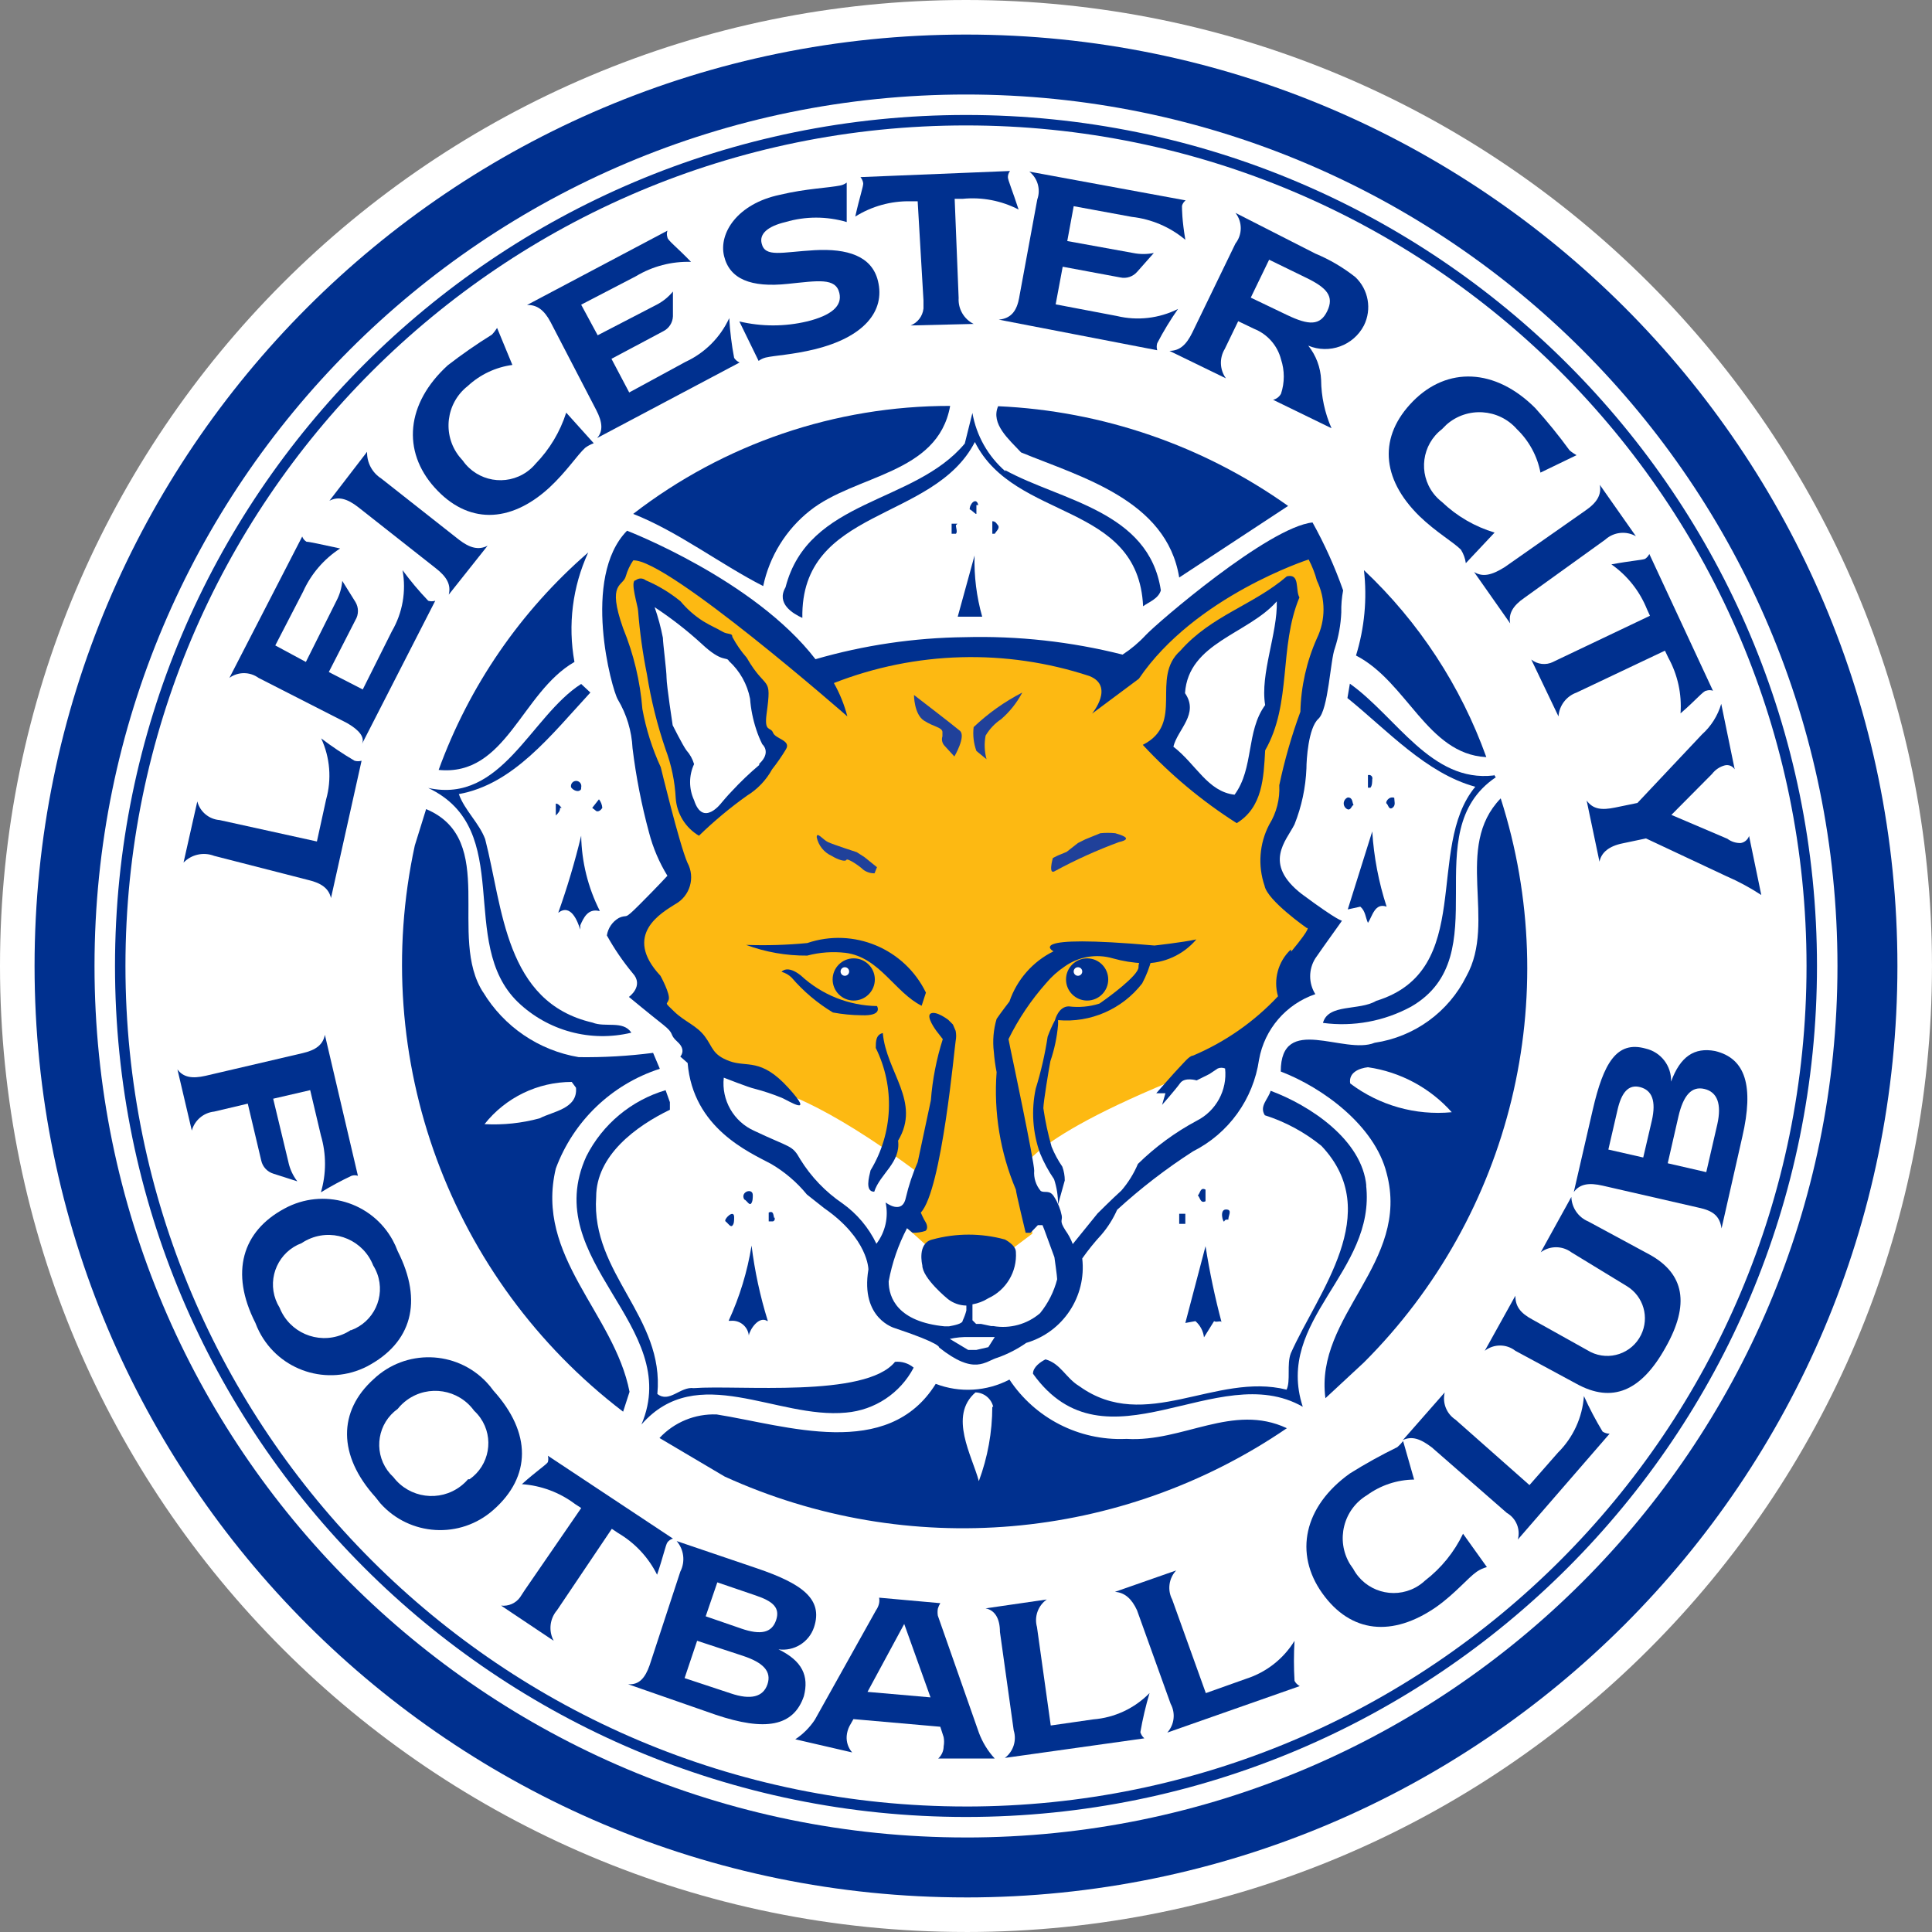 <?xml version="1.0" encoding="UTF-8"?><svg id="Calque_2" xmlns="http://www.w3.org/2000/svg" viewBox="0 0 1064.79 1064.79"><rect x="0" y="0" width="1064.79" height="1064.79" fill="#808080" stroke="none"/><defs><style>.cls-1{fill:#00308f;}.cls-2{fill:#fff;}.cls-3{fill:#fdb912;}.cls-4{fill:#20419a;}</style></defs><g id="Calque_1-2"><path id="path18" class="cls-2" d="m532.39,1064.79c294.03,0,532.39-238.36,532.39-532.39S826.43,0,532.39,0,0,238.36,0,532.39h0c0,294.03,238.36,532.39,532.39,532.39h0"/><path id="path20" class="cls-1" d="m532.39,1045.74c283.51,0,513.34-229.83,513.34-513.34S815.91,19.05,532.39,19.05,19.05,248.88,19.05,532.39h0c0,283.51,229.83,513.34,513.34,513.34"/><path id="path24" class="cls-2" d="m532.39,1012.7c265.26,0,480.3-215.04,480.3-480.3S797.66,52.09,532.39,52.09,52.09,267.13,52.09,532.39h0c0,265.26,215.04,480.3,480.3,480.3"/><path id="path28" class="cls-2" d="m532.39,865.52c183.98,0,333.13-149.15,333.13-333.13s-149.15-333.13-333.13-333.13-333.13,149.15-333.13,333.13h0c0,183.98,149.15,333.13,333.13,333.13"/><path id="path30" class="cls-1" d="m523.63,223.88c-6.91,37.76-52.26,37.59-77.38,57.66-13.11,10.42-22.17,25.09-25.63,41.47-23.77-12.14-46.87-30.01-71.65-39.79,50.02-38.64,111.45-59.57,174.66-59.51"/><path id="path32" class="cls-1" d="m709.92,278.84l-60.02,39.45c-6.91-42.82-54.45-55.46-87.16-68.95-6.57-7.08-16.86-15.68-12.64-25.46,57.45,2.56,112.94,21.65,159.82,54.96"/><path id="path34" class="cls-1" d="m553.97,259.12c30.68,16.86,79.24,22.42,85.81,66.25-1.35,4.72-6.91,6.57-9.78,8.77-2.7-57.82-70.81-46.7-92.72-90.53-22.76,44.34-96.09,35.91-95.08,96.94-5.23-2.36-14.5-7.92-9.27-16.86,12.64-49.06,70.81-45.69,98.79-79.24l4.21-16.86c2.18,12.51,8.61,23.88,18.21,32.2"/><path id="path42" class="cls-1" d="m316.6,364.82c-29.33,16.86-37.59,63.22-74.85,59.51,16.81-46.33,45.19-87.59,82.44-119.86-8.66,18.86-11.31,39.93-7.59,60.35"/><path id="path36" class="cls-1" d="m538.13,278.34v4.72c0,1.01-2.36-1.85-3.71-2.36,0-3.2,3.71-6.91,4.72-2.36"/><path id="path38" class="cls-1" d="m550.1,289.46c1.01,1.85-1.01,3.2-1.85,4.72h-1.35v-6.91c1.85,0,2.36,1.35,3.2,2.36"/><path id="path40" class="cls-1" d="m526.83,289.46c0,1.52,1.01,3.71,0,4.72h-2.36v-5.56h3.2"/><path id="path44" class="cls-1" d="m541.33,339.87h-13.49l9.27-33.72c-.32,11.39,1.1,22.76,4.21,33.72"/><path id="path46" class="cls-1" d="m818.82,417.25c-32.2-1.85-43.33-41.47-71.48-55.97,4.7-15.21,6.19-31.22,4.38-47.04,30.28,28.55,53.38,63.84,67.43,103.01"/><path id="path48" class="cls-1" d="m823.37,427.03l1.01,1.35c-44.84,30.35,1.85,98.45-46.7,126.44-14.83,8.04-31.83,11.17-48.55,8.94,2.87-10.79,20.06-6.57,29.33-12.14,54.96-16.86,26.64-84.29,54.62-118.01-27.14-7.42-48.55-31.19-70.47-48.89l1.35-7.92c25.63,18.21,44.84,54.62,79.24,50.58"/><path id="path50" class="cls-1" d="m325.37,381.68c-21.92,23.77-42.48,50.58-72.49,55.97,3.2,8.94,11.13,15.85,14.5,24.78,9.78,37.76,10.79,90.02,59.17,101.15,7.08,2.87,16.86-1.35,21.41,5.56-22.36,5.42-45.94-.94-62.55-16.86-33.72-32.71-1.01-95.08-49.4-118.01,40.63,8.94,56.48-39.62,84.29-57.32l5.06,4.72Z"/><path id="path62" class="cls-1" d="m751.72,750.88l-21.24,19.72c-6.07-45.69,47.04-74.51,33.72-124.08-6.57-26.13-35.07-47.04-58.33-55.97,0-32.2,34.9-8.94,51.76-15.85,21.86-3.22,40.76-16.95,50.58-36.75,16.86-30.35-7.25-70.97,18.88-97.95,35.08,109.56,5.99,229.54-75.36,310.87"/><path id="path66" class="cls-1" d="m266.2,546.72c11.49,19.11,30.77,32.24,52.77,35.91,13.69.19,27.38-.6,40.97-2.36l3.71,8.77c-26.52,8.56-47.65,28.82-57.32,54.96-11.63,48.55,32.2,79.74,40.63,123.07l-3.54,10.96c-95.53-72.96-140.27-194.57-114.81-312.05l6.24-20.06c40.12,16.86,11.46,70.47,31.53,101.15"/><path id="path52" class="cls-1" d="m756.28,429.39c0,1.35,0,3.71-1.01,4.72h-1.35v-6.91c.97-.34,2.02.18,2.36,1.14.14.39.14.82,0,1.22"/><path id="path56" class="cls-1" d="m745.99,443.72c-1.01,0-1.35,2.87-3.2,2.36-1.82-.73-2.7-2.79-1.97-4.6.36-.9,1.07-1.61,1.97-1.97,2.87,0,2.36,2.7,3.2,4.21"/><path id="path58" class="cls-1" d="m768.41,439.67c0,1.85,1.01,4.21-1.01,5.56-2.02,1.35-2.36-1.85-3.2-2.36-.84-.51,1.01-4.21,4.21-3.2"/><path id="path68" class="cls-1" d="m764.2,499.69c-6.57-2.36-7.92,5.56-10.28,8.94-1.35-2.87-1.35-6.57-4.21-8.94l-6.91,1.52,13.49-42.99c.89,14.1,3.55,28.03,7.92,41.47"/><path id="path54" class="cls-1" d="m320.31,433.94c0,1.01,0,1.35-1.01,1.85s-3.2,0-4.55-1.85c-.38-1.54.56-3.09,2.09-3.47s3.09.56,3.47,2.09c.11.45.11.93,0,1.38"/><path id="path60" class="cls-1" d="m331.95,445.24s-1.35,2.36-3.2,1.85l-2.36-1.85,3.71-4.72c1.08,1.35,1.72,3,1.85,4.72"/><path id="path64" class="cls-1" d="m308.68,445.24c0,1.85-1.01,2.87-2.36,4.21h0v-6.57c1.35,0,2.36,1.35,3.2,2.36"/><path id="path70" class="cls-1" d="m330.09,502.05c-6.07-1.35-8.43,3.71-10.28,7.92v2.36c-1.52-4.72-5.23-14.5-12.14-9.27,4.96-13.93,9.18-28.11,12.64-42.48.24,14.42,3.76,28.61,10.28,41.47"/><path id="path72" class="cls-1" d="m369.2,607.42v4.21c-18.54,8.94-40.63,25.12-40.63,48.05-2.87,42.32,37.76,66.09,33.72,108.57,6.57,5.23,12.64-4.21,20.06-3.2,24.44-1.85,94.75,5.56,110.93-14.5,3.72-.35,7.42.81,10.28,3.2-7.37,14.08-21.42,23.43-37.26,24.78-38.27,3.71-82.1-28.49-112.78,6.57,23.26-54.62-56.81-90.02-30.35-147.85,8.93-17.63,24.72-30.8,43.66-36.41l2.36,6.57Z"/><path id="path74" class="cls-1" d="m752.9,653.1c5.56,48.05-50.58,74.18-34.9,122.22-47.04-26.97-108.57,37.76-148.69-18.21,0-3.71,4.21-6.57,6.91-7.92,8.43,2.36,11.13,10.28,18.71,14.84,36.41,26.13,75.02-7.92,114.13,1.85,2.36-4.72,0-13.99,2.36-20.06,15-33.72,51.76-77.38,16.86-114.3-9.25-7.52-19.83-13.24-31.19-16.86-3.2-5.06,1.85-8.77,3.2-13.49,21.41,7.92,50.58,26.97,52.77,52.6"/><path id="path76" class="cls-1" d="m664.4,662.04c-2.87,1.35-2.87-1.85-4.21-3.2,1.35-1.35,1.35-4.72,4.21-3.2v6.41Z"/><path id="path78" class="cls-1" d="m414.89,658.67c0,1.35,0,3.71-1.01,4.72-1.01,1.01-2.36-1.85-3.71-2.36-2.36-4.21,4.72-6.57,4.72-2.36"/><path id="path80" class="cls-1" d="m677.04,672.15c-1.35,0-1.85,0-2.36,1.01s-2.87-6.57,1.01-6.57,1.01,3.71,1.35,5.56"/><path id="path82" class="cls-1" d="m427.03,670.8c0,1.35,0,1.85-1.01,2.36h-2.36v-4.89c3.2-1.35,2.36,2.36,3.2,3.2"/><path id="path84" class="cls-1" d="m404.61,670.8c0,1.85,0,3.71-1.01,4.72-1.01,1.01-2.36-1.35-3.71-2.36s4.72-7.08,4.72-2.36"/><rect id="rect86" class="cls-1" x="649.9" y="668.95" width="3.37" height="5.56"/><path id="path88" class="cls-1" d="m422.98,728.12c-4.72-3.2-9.78,4.72-10.28,7.92-.53-4.97-4.97-8.58-9.95-8.09h-1.18c6.08-13.18,10.34-27.14,12.64-41.47,1.74,14.06,4.73,27.94,8.94,41.47"/><path id="path90" class="cls-1" d="m673.33,729.13c0-1.85-2.7,0-4.21-1.01l-5.56,8.94c-.41-3.46-2.09-6.65-4.72-8.94l-5.56,1.01,11.13-42.32c2.24,14.25,5.22,28.38,8.94,42.32"/><path id="path92" class="cls-1" d="m621.07,793.03c30.85,1.85,58.33-19.89,88.17-5.9-91.51,62.49-209.03,72.59-309.86,26.64l-35.91-21.24c8.11-8.72,19.63-13.46,31.53-12.98,38.27,6.07,94.24,25.63,120.71-16.86,13.26,5.07,28.05,4.21,40.63-2.36,14.12,21.32,38.34,33.72,63.89,32.71"/><path id="path94" class="cls-2" d="m800.11,612.98c-19.98,1.9-39.95-3.75-55.97-15.85-1.01-6.07,5.06-8.43,9.78-8.94,17.83,2.57,34.19,11.34,46.19,24.78"/><path id="path96" class="cls-2" d="m317.45,599.49c1.01,11.63-12.64,12.98-20.06,16.86-9.88,2.68-20.12,3.76-30.35,3.2,11.63-14.68,29.32-23.25,48.05-23.26l2.36,3.2Z"/><path id="path98" class="cls-2" d="m546.89,775.33c-.03,13.99-2.54,27.86-7.42,40.97-3.71-13.99-16.86-35.91-1.85-48.89,4.68.11,8.7,3.36,9.78,7.92"/><path id="path100" class="cls-1" d="m158.98,640.63c.84,3.8,2.51,7.37,4.89,10.45l-13.15-4.21c-3.4-1.02-5.98-3.79-6.74-7.25l-7.42-31.36-18.54,4.38c-5.86.62-10.74,4.77-12.31,10.45l-7.92-33.72c3.2,4.38,8.09,5.23,15.51,3.54l53.44-12.48c7.42-1.69,11.3-4.72,12.31-10.12l18.21,77.72c-1.15-.39-2.39-.39-3.54,0-5.78,2.73-11.41,5.76-16.86,9.1,3.02-10.23,3.02-21.12,0-31.36l-5.9-24.95-20.4,4.72,8.43,35.07Z"/><path id="path102" class="cls-1" d="m140.77,729.13c-14.16-27.82-7.25-50.58,16.02-63.05,21.33-11.64,48.06-3.79,59.7,17.54,1.03,1.9,1.93,3.86,2.67,5.89,14.16,27.82,7.75,50.58-16.86,63.56-21.71,11.12-48.33,2.52-59.44-19.19-.79-1.54-1.49-3.13-2.09-4.75Zm52.6,4.05c12.61-4.56,19.14-18.47,14.58-31.08-.59-1.63-1.35-3.19-2.27-4.66-5.32-13.61-20.67-20.34-34.29-15.01-1.81.71-3.55,1.62-5.16,2.71-12.56,4.68-18.95,18.66-14.27,31.22.57,1.52,1.28,2.97,2.14,4.35,5.37,13.59,20.75,20.26,34.34,14.89,1.73-.68,3.39-1.55,4.94-2.58v.17Z"/><path id="path104" class="cls-1" d="m207.02,825.23c-21.07-23.26-20.57-47.54-1.18-65.07,17.61-16.75,45.46-16.06,62.21,1.55,1.4,1.47,2.7,3.04,3.88,4.69,21.07,23.26,20.9,47.37,0,65.75-18.24,16.2-46.15,14.55-62.36-3.69,0,0-.01-.02-.02-.02l-2.53-3.2Zm51.76-9.95c10.99-7.68,13.67-22.82,5.99-33.81-1.01-1.44-2.17-2.77-3.46-3.96-8.56-11.85-25.1-14.52-36.95-5.96-1.95,1.41-3.69,3.07-5.19,4.95-10.91,7.79-13.44,22.95-5.65,33.86.97,1.35,2.07,2.6,3.29,3.73,8.87,11.62,25.47,13.86,37.1,4.99,1.48-1.13,2.83-2.4,4.04-3.81h.84Z"/><path id="path106" class="cls-1" d="m286.6,880.36l2.53-3.88,31.19-45.35-3.37-2.19c-8.51-6.41-18.7-10.22-29.33-10.96,8.09-7.25,13.32-10.62,14.33-12.14.32-1.16.32-2.38,0-3.54l68.95,45.69c-1.21.31-2.28,1.03-3.03,2.02-1.01,1.35-2.19,7.42-5.73,17.87-4.77-9.55-12.21-17.51-21.41-22.93l-3.54-2.36-30.18,44.84c-4.04,4.7-4.78,11.4-1.85,16.86l-29-19.39c4.05.48,8.05-1.26,10.45-4.55Z"/><path id="path108" class="cls-1" d="m358.08,917.61l16.86-51.42c2.83-5.51,2.03-12.18-2.02-16.86l44.17,15c24.78,8.43,36.75,16.86,31.53,32.54-2.76,8.22-10.97,13.32-19.56,12.14,13.15,6.41,16.86,14.67,13.99,25.79-5.73,16.86-21.41,19.39-48.55,10.28l-48.38-16.86c6.07.51,9.44-3.37,11.97-10.62Zm44.68,15.68c10.96,3.71,17.87,2.02,20.23-5.06,2.36-7.08-2.36-11.97-13.66-15.68l-25.12-8.26-6.91,20.57,25.46,8.43Zm5.73-35.74c10.79,3.71,16.86,2.36,19.22-4.55,2.36-6.91-1.69-10.45-11.13-13.66l-21.24-7.25-6.41,18.71,19.56,6.74Z"/><path id="path110" class="cls-1" d="m548.24,969.2h-31.19c1.92-1.72,3.02-4.17,3.03-6.74.31-1.67.31-3.39,0-5.06l-1.85-5.73-47.88-4.21-2.19,3.88c-.85,1.68-1.36,3.52-1.52,5.39-.26,3.32.83,6.6,3.03,9.1l-31.36-7.25c4.29-2.83,7.96-6.5,10.79-10.79l33.72-60.35c.83-1.16,1.4-2.48,1.69-3.88.18-1,.18-2.03,0-3.03l33.72,3.03c-.59.94-1.04,1.97-1.35,3.03-.22,1.28-.22,2.59,0,3.88l22.59,64.4c1.96,5.3,4.94,10.17,8.77,14.33Zm-35.4-33.72l-14.5-40.46-20.23,37.43,34.73,3.03Z"/><path id="path112" class="cls-1" d="m543.18,886.42l33.72-4.89c-4.82,3.41-6.98,9.48-5.39,15.17l7.59,54.28,23.43-3.37c11.75-.92,22.77-6.07,31.02-14.5-2.11,7.09-3.8,14.29-5.06,21.58.39,1.31,1.15,2.48,2.19,3.37l-76.88,10.79c4.68-3.51,6.63-9.59,4.89-15.17l-7.59-54.28c0-7.25-2.7-11.97-7.92-12.98Z"/><path id="path114" class="cls-1" d="m614.5,877.32l33.72-11.8c-4.05,4.33-4.93,10.75-2.19,16.02l18.54,51.59,22.25-7.92c11.09-3.56,20.54-10.98,26.64-20.9-.44,7.35-.44,14.73,0,22.08.65,1.22,1.65,2.22,2.87,2.87l-73,25.63c3.91-4.36,4.65-10.7,1.85-15.85l-18.54-51.59c-2.87-6.24-6.74-9.78-12.14-10.12Z"/><path id="path116" class="cls-1" d="m813.93,866.19c-5.06,3.54-11.63,11.8-22.25,19.39-24.28,16.86-47.2,14.5-62.88-7.42-15.68-21.92-10.28-47.88,15.17-66.09,8.45-5.28,17.17-10.12,26.13-14.5,1.19-1.01,2.26-2.14,3.2-3.37l6.07,21.24c-9.34.1-18.41,3.11-25.96,8.6-13.08,7.87-17.3,24.85-9.44,37.93l1.85,2.7c6.62,12.3,21.96,16.9,34.25,10.28,1.95-1.05,3.75-2.35,5.36-3.87,8.89-6.84,16.05-15.68,20.9-25.79l13.15,18.38c-1.98.53-3.86,1.38-5.56,2.53Z"/><path id="path118" class="cls-1" d="m773.14,793.7l23.1-26.3c-1.4,5.75.96,11.75,5.9,15l40.8,36.08,15.68-17.87c8.4-8.31,13.49-19.4,14.33-31.19,3.03,6.72,6.47,13.25,10.28,19.56,1.15.77,2.5,1.18,3.88,1.18l-50.58,58.33c1.55-5.7-.94-11.73-6.07-14.67l-41.3-36.08c-6.41-4.89-11.13-6.41-16.02-4.05Z"/><path id="path120" class="cls-1" d="m917.95,742.62c-13.49,24.28-29.5,30.85-49.06,20.06l-33.72-18.21c-4.95-3.88-11.91-3.88-16.86,0l16.86-30.35c0,5.73,2.53,9.44,9.44,13.15l32.03,17.87c10.27,5.08,22.7.87,27.78-9.4,4.75-9.6,1.4-21.23-7.72-26.85l-30.68-18.71c-5.01-3.71-11.85-3.71-16.86,0l16.86-30.51c.19,5.92,3.81,11.19,9.27,13.49l33.72,18.21c19.39,10.62,22.42,27.48,8.94,51.25Z"/><path id="path122" class="cls-1" d="m936.16,665.58l-52.94-12.14c-7.42-1.69-12.48-1.01-15.85,3.54l10.45-45.35c5.9-25.63,13.15-38.27,29.17-33.72,8.42,1.93,14.29,9.57,13.99,18.21,5.06-13.82,12.81-19.05,24.28-16.86,16.86,4.05,21.41,19.39,15,47.2l-11.46,50.58c-1.01-6.91-4.72-9.78-12.64-11.46Zm-25.79-47.88c2.53-11.13,0-16.86-6.41-18.54s-10.28,2.87-12.48,12.48l-5.06,21.92,19.22,4.38,4.72-20.23Zm36.08,2.02c2.53-11.3,0-17.87-7.08-19.56s-11.63,3.54-14.33,15.17l-5.9,25.79,21.24,4.89,6.07-26.3Z"/><path id="path124" class="cls-1" d="m101.15,475.41l7.59-33.72c1.49,5.7,6.43,9.83,12.31,10.28l53.61,11.8,5.06-23.1c3.16-11.2,2.2-23.16-2.7-33.72,5.87,4.46,12.01,8.57,18.38,12.31,1.27.37,2.61.37,3.88,0l-16.86,75.7c-1.18-5.23-5.23-8.26-12.48-9.95l-51.92-13.32c-5.86-2.25-12.49-.79-16.86,3.71Z"/><path id="path126" class="cls-1" d="m191.35,398.54l-48.89-24.95c-4.78-3.46-11.24-3.46-16.02,0l40.12-77.89c.44,1.2,1.27,2.21,2.36,2.87,1.52,0,7.59,1.35,18.54,3.71-8.94,5.8-16.02,14.05-20.4,23.77l-15.34,29.67,16.86,9.1,16.86-33.72c1.79-3.4,2.88-7.13,3.2-10.96l7.25,11.63c1.85,3.06,1.85,6.89,0,9.95l-14.67,28.66,18.71,9.61,16.02-32.03c5.94-10.17,8.03-22.13,5.9-33.72,4.35,5.92,9.08,11.55,14.16,16.86,1.26.39,2.61.39,3.88,0l-40.46,79.07c1.85-3.71-1.35-7.75-8.09-11.63Z"/><path id="path128" class="cls-1" d="m210.06,263.67l42.82,33.72c6.07,4.72,10.96,5.9,15.85,3.37l-21.41,26.97c1.35-5.39-1.01-9.78-7.08-14.5l-42.82-33.72c-6.07-4.72-10.96-6.07-15.85-3.54l20.74-26.97c-.17,5.91,2.78,11.48,7.75,14.67Z"/><path id="path130" class="cls-1" d="m322.5,246.81c-4.55,4.21-10.12,12.98-19.72,21.92-21.92,20.06-45.18,20.06-63.22,0-18.04-20.06-15.85-46.36,7.25-67.43,7.8-6.03,15.9-11.66,24.28-16.86,1.09-1.13,2.05-2.37,2.87-3.71l8.43,20.4c-9.21,1.24-17.81,5.31-24.61,11.63-12,9.41-14.11,26.76-4.72,38.77l2.02,2.36c8.02,11.44,23.79,14.21,35.22,6.19,1.83-1.28,3.47-2.79,4.9-4.51,7.72-7.95,13.49-17.59,16.86-28.15l15.17,16.86c-1.69.61-3.28,1.46-4.72,2.53Z"/><path id="path132" class="cls-1" d="m328.57,225.91l-25.12-48.38c-3.54-6.74-7.59-9.61-12.98-9.44l77.38-40.97c-.42,1.2-.42,2.51,0,3.71,0,1.52,5.39,5.56,12.98,13.49-10.67-.33-21.2,2.42-30.35,7.92l-30.18,15.68,9.1,16.86,32.54-16.86c3.44-1.79,6.48-4.25,8.94-7.25v13.66c-.14,3.54-2.21,6.71-5.39,8.26l-28.49,15.17,9.78,18.54,31.02-16.86c10.65-4.91,19.2-13.46,24.11-24.11.42,7.36,1.32,14.68,2.7,21.92.73,1.13,1.79,2.02,3.03,2.53l-78.56,41.64c3.37-3.71,3.03-8.77-.51-15.51Z"/><path id="path134" class="cls-1" d="m444.73,177.18c13.6-3.37,19.56-8.6,17.87-15.68-2.02-8.6-11.8-6.74-28.32-5.06-20.57,2.19-32.2-2.7-35.23-15.34-3.03-12.64,7.42-28.83,30.68-33.72,14.84-3.54,26.47-3.71,33.72-5.23,1.16-.27,2.26-.79,3.2-1.52v21.75c-11-3.25-22.71-3.25-33.72,0-9.95,2.36-14.5,6.57-13.15,11.8,1.85,7.92,11.13,4.72,29.17,3.71,18.04-1.01,31.53,3.2,34.9,16.86,4.21,16.86-7.92,31.19-34.9,37.76-12.31,3.03-21.92,3.37-26.97,4.55-1.4.36-2.72.99-3.88,1.85l-10.62-21.75c12.25,2.91,25.01,2.91,37.26,0Z"/><path id="path136" class="cls-1" d="m508.96,170.1v-4.55l-3.2-54.62h-4.05c-10.72-.19-21.26,2.74-30.35,8.43,2.36-10.62,4.55-16.86,4.38-18.38-.18-1.24-.71-2.41-1.52-3.37l82.44-3.37c-.75.96-1.17,2.15-1.18,3.37,0,1.69,2.53,7.42,5.9,17.87-9.5-4.91-20.21-6.96-30.85-5.9h-4.38l2.19,54.62c-.37,6,2.89,11.64,8.26,14.33l-34.73.84c3.9-1.54,6.62-5.11,7.08-9.27Z"/><path id="path138" class="cls-1" d="m561.73,163.87l9.95-53.95c1.99-5.52.22-11.7-4.38-15.34l86.15,15.85c-1,.76-1.71,1.82-2.02,3.03,0,1.69,0,7.75,1.85,18.71-8.37-7.03-18.64-11.43-29.5-12.64l-32.03-5.9-3.54,19.22,36.25,6.57c3.78.77,7.68.77,11.46,0l-9.1,10.28c-2.3,2.74-5.94,3.98-9.44,3.2l-31.69-5.9-3.88,20.74,33.72,6.41c11.34,2.73,23.29,1.36,33.72-3.88-4.23,6.04-8.06,12.34-11.46,18.88-.39,1.26-.39,2.61,0,3.88l-87.33-16.86c6.91-.67,9.95-4.89,11.3-12.31Z"/><path id="path140" class="cls-1" d="m675.69,208.54l-31.19-15.17c5.56,0,9.27-3.2,12.64-10.12l23.77-49.06c3.88-4.95,3.88-11.91,0-16.86l44,22.42c7.92,3.29,15.35,7.66,22.08,12.98,7.25,6.88,9.17,17.68,4.72,26.64-5.78,11.12-19.12,15.96-30.68,11.13,4.3,5.39,6.78,12,7.08,18.88.08,9.18,2.03,18.24,5.73,26.64l-32.2-15.68c1.88-.45,3.47-1.67,4.38-3.37,2.02-6.13,2.02-12.75,0-18.88-1.97-7.67-7.48-13.93-14.84-16.86l-8.77-4.21-7.42,15.34c-3.04,5.04-2.78,11.41.67,16.18Zm33.72-34.9c11.97,5.73,18.21,5.9,22.08-2.19,3.88-8.09,0-12.81-11.97-18.54l-20.06-9.78-10.12,20.9,20.06,9.61Z"/><path id="path142" class="cls-1" d="m805.17,302.95c-4.38-4.38-13.49-9.44-22.93-18.54-21.24-20.9-22.42-44-3.54-63.22,18.88-19.22,45.35-18.38,67.43,3.71,6.7,7.42,13,15.19,18.88,23.26,1.19,1.04,2.49,1.94,3.88,2.7l-19.89,9.61c-1.75-9.13-6.29-17.49-12.98-23.94-10.01-11.4-27.37-12.54-38.77-2.53l-2.53,2.53c-11.08,8.5-13.17,24.38-4.67,35.46,1.35,1.75,2.91,3.32,4.67,4.67,8.2,7.83,18.13,13.61,29,16.86l-15.85,16.86c-.36-2.64-1.28-5.17-2.7-7.42Z"/><path id="path144" class="cls-1" d="m884.74,297.39l-44.51,32.03c-6.41,4.38-8.94,8.77-7.92,14.16l-19.89-28.32c4.72,2.87,9.61,1.85,16.86-2.7l44.51-31.19c6.41-4.38,8.94-8.77,7.92-14.16l19.89,28.32c-5.43-3.08-12.22-2.33-16.86,1.85Z"/><path id="path146" class="cls-1" d="m855.91,364.82l4.21-2.02,49.23-23.43-1.69-3.71c-4-9.92-10.79-18.47-19.56-24.61,10.79-2.02,16.86-2.36,18.54-3.03,1.02-.66,1.84-1.6,2.36-2.7l35.07,75.36c-1.2-.42-2.51-.42-3.71,0-1.52,0-5.73,5.23-14.16,12.48.77-10.66-1.58-21.32-6.74-30.68l-1.85-3.88-48.72,23.1c-5.64,2.01-9.55,7.17-9.95,13.15l-15-31.36c3.4,2.72,8.05,3.24,11.97,1.35Z"/><path id="path148" class="cls-1" d="m959.42,464.62c2.11-.37,3.85-1.85,4.55-3.88l6.74,32.54c-6.15-4.03-12.64-7.53-19.39-10.45l-44.17-20.74-12.81,2.7c-7.59,1.52-11.8,5.06-12.81,10.12l-7.08-33.72c3.54,4.89,8.26,5.39,15.68,3.88l12.31-2.53,35.57-37.76c5.04-4.52,8.72-10.36,10.62-16.86l7.42,36.08c-1.16-1.8-3.31-2.67-5.39-2.19-2.82.73-5.32,2.4-7.08,4.72l-22.42,22.59,30.85,13.15c2.13,1.6,4.75,2.44,7.42,2.36Z"/><path id="path150" class="cls-3" d="m719.02,395.5l1.01-1.01v-2.02c.19-13.07,3-25.97,8.26-37.93,5.97-10.29,6.72-22.79,2.02-33.72v-2.87c-1.19-4.45-2.89-8.75-5.06-12.81l-2.02-3.71-4.05,1.35c-37.77,12.74-71.03,36.17-95.76,67.43l-11.8,9.1c.05-.67.05-1.35,0-2.02-1.3-4.64-4.85-8.31-9.44-9.78-22.57-7.45-46.2-11.15-69.96-10.96-25.72-.41-51.23,4.65-74.85,14.84l-5.06,2.19,1.52,2.7c-30.35-25.96-87.5-73-103.85-73h-2.87l-1.35,1.85c-2.18,3.07-3.84,6.49-4.89,10.12l-1.18,1.52c-5.39,5.56-6.91,11.8,0,30.51,5.67,13.76,9.14,28.32,10.28,43.16,1.87,11.62,5.21,22.95,9.95,33.72,1.35,5.39,10.45,42.48,14.84,52.77,3.3,5.97,1.19,13.47-4.72,16.86h-1.18c-9.66,4.15-16.83,12.57-19.39,22.76-.47,8.99,3.12,17.71,9.78,23.77,1.58,2.82,2.83,5.82,3.71,8.94h0c-2.7,4.38,0,7.08,2.87,9.78l1.69,1.69c2.58,2.47,5.4,4.68,8.43,6.57,2.94,1.73,5.57,3.95,7.75,6.57.92,1.3,1.77,2.65,2.53,4.05,1.83,3.81,4.77,6.98,8.43,9.1v5.73c-1.67,14.73,6.47,28.82,20.06,34.73l12.64,5.73q7.92,3.37,10.45,7.92c6.35,10.3,14.79,19.14,24.78,25.96,6.96,5.03,12.71,11.53,16.86,19.05l8.09,2.36h0l1.18-1.69h0c-2.62,5.88-4.28,12.14-4.89,18.54,0,7.42,3.03,24.61,30.35,29.17h0l7.25,5.06,9.1,7.75h8.94l6.57-1.52h1.69l1.18-1.35,4.05-5.06,3.37-3.71c7.36-.58,14.36-3.41,20.06-8.09h0c5.76-6.27,9.77-13.95,11.63-22.25,0-1.69-1.01-8.77-1.52-12.81v-1.01l-2.87-7.92c.92,1.44,1.71,2.97,2.36,4.55l2.87,8.94,5.9-7.08,13.49-16.86c1.18-1.18,8.26-8.26,12.81-12.31,3.56-3.56,6.37-7.81,8.26-12.48l1.52-3.03c9.18-8.65,19.43-16.07,30.51-22.08,12.93-6.44,20.33-20.41,18.38-34.73v-2.19l-1.69-1.01c1.52-3.49,2.76-7.1,3.71-10.79,9.75-5.97,18.61-13.29,26.3-21.75l2.02-2.53-2.02-2.87c-1.61-7.5.82-15.31,6.41-20.57,9.78-11.8,10.45-14.5,8.77-18.21-.71-1.52-2.08-2.63-3.71-3.03-7.97-4.92-14.8-11.47-20.06-19.22v-3.54c-2.73-8.86-1.82-18.45,2.53-26.64,3.91-5.96,6.02-12.93,6.07-20.06-.09-.78-.09-1.58,0-2.36,2.97-12.94,6.62-25.72,10.96-38.27Z"/><path id="path152" class="cls-2" d="m562.4,647.03l4.55,13.99,2.02,18.88-12.31,9.27-44.51-1.35-16.86-15.17,7.42-6.41,4.21-19.22c-55.63-41.64-80.25-46.19-80.25-46.19-10.7-4.73-22.08-7.74-33.72-8.94v1.01c-1.67,14.73,6.47,28.82,20.06,34.73l12.64,5.73q7.92,3.37,10.45,7.92c6.35,10.3,14.79,19.14,24.78,25.96,6.96,5.03,12.71,11.53,16.86,19.05l8.09,2.36h0l1.18-1.69h0c-2.62,5.88-4.28,12.14-4.89,18.54,0,7.42,3.03,24.61,30.35,29.17h0l7.25,5.06,9.1,7.75h10.62l6.57-1.52h1.69l1.18-1.35,4.05-5.06,3.37-3.88c7.36-.58,14.36-3.41,20.06-8.09h0c5.76-6.27,9.77-13.95,11.63-22.25,0-1.69-1.01-8.77-1.52-12.81v-1.01l-2.87-7.92c.93,1.44,1.72,2.96,2.36,4.55l3.03,8.94,5.9-7.08,13.49-16.86c1.18-1.18,8.26-8.26,12.81-12.31,3.57-3.56,6.37-7.8,8.26-12.48l1.52-3.03c9.17-8.65,19.43-16.07,30.51-22.08,12.93-6.44,20.33-20.41,18.38-34.73l-1.69-6.57v-1.35l-15.34,8.43c-100.98,39.11-100.48,57.99-100.48,57.99Z"/><path id="path154" class="cls-1" d="m430.74,535.6s3.03-4.05,10.62,2.02c11.43,10.6,26.38,16.61,41.98,16.86,0,0,3.54,5.56-8.6,5.06-5.26-.05-10.51-.56-15.68-1.52-8.56-5.15-16.25-11.64-22.76-19.22-1.55-1.52-3.47-2.62-5.56-3.2Z"/><path id="path156" class="cls-4" d="m543.69,418.43l-5.56-4.55c-1.53-4.2-2.05-8.71-1.52-13.15,7.99-7.59,17.01-14,26.81-19.05-2.93,5.57-6.88,10.54-11.63,14.67-3.52,2.35-6.46,5.46-8.6,9.1-.8,4.31-.63,8.75.51,12.98Z"/><path id="path158" class="cls-4" d="m525.99,416.91s6.57-11.13,3.03-14.16-25.29-19.72-25.29-19.72c0,0,0,10.62,5.56,14.16,5.56,3.54,9.61,3.54,10.12,6.07v2.53c-.58,1.75-.19,3.67,1.01,5.06l5.56,6.07Z"/><path id="path160" class="cls-4" d="m581.62,479.96c11.29-6.12,23.01-11.41,35.07-15.85,8.94-2.02,0-4.21-2.02-4.89-2.75-.27-5.51-.27-8.26,0l-8.26,3.37-4.05,2.02-6.24,4.89-4.89,2.02-2.7,1.35s-2.87,9.95,1.35,7.08Z"/><path id="path162" class="cls-4" d="m450.12,461.42c0-3.37,3.37,1.35,6.24,2.7,2.87,1.35,15.85,5.56,15.85,5.56l4.21,2.7,6.91,5.56-1.35,3.37c-2.25.04-4.44-.67-6.24-2.02-2.02-2.02-8.77-6.57-9.27-5.39-.51,1.18-4.55,0-8.09-2.19-4.24-1.9-7.32-5.73-8.26-10.28Z"/><path id="path164" class="cls-2" d="m423.15,407.64c-1.06-2.06-1.96-4.21-2.7-6.41v-2.7c-1.37-4.55-2.21-9.25-2.53-13.99-.99-7.73-4.62-14.88-10.28-20.23l-1.52-1.52c-1.03-2.02-2.98-3.4-5.23-3.71-1.35,0-3.88,0-10.28-6.91-7.94-7.36-16.45-14.07-25.46-20.06l-11.13-6.91,4.38,13.32c1.61,4.58,2.97,9.26,4.05,13.99-.28,3.14-.28,6.3,0,9.44.67,3.96,1.06,7.96,1.18,11.97,0,1.85,2.87,22.59,3.37,26.13h0c2.33,4.86,4.92,9.58,7.75,14.16h0c1.26,1.47,2.18,3.19,2.7,5.06h0c-1.91,6.22-1.55,12.91,1.01,18.88,2.7,8.6,7.42,10.28,10.96,10.28,4.94-.56,9.38-3.28,12.14-7.42,1.01-1.18,3.54-4.21,4.89-5.56l1.69-1.69c3.89-4.26,8.06-8.25,12.48-11.97,2.99-2.17,4.85-5.58,5.06-9.27-.42-1.82-1.29-3.5-2.53-4.89Z"/><path id="path166" class="cls-1" d="m630.34,528.52s-2.87,0-2.87,4.55-16.86,16.86-21.58,20.06c-5.44,1.71-11.2,2.23-16.86,1.52-5.73,0-7.59,7.59-7.59,7.59h0c-1.55,2.94-2.91,5.98-4.05,9.1-1.47,9.7-3.67,19.28-6.57,28.66-2.52,11.85-1.7,24.16,2.36,35.57,2.07,5.04,4.67,9.84,7.75,14.33,1.49,4.51,2.23,9.24,2.19,13.99l3.71-13.32c0-2.59-.46-5.16-1.35-7.59-2.35-3.43-4.33-7.11-5.9-10.96-2-6.97-3.52-14.07-4.55-21.24,0-3.37,3.2-22.59,3.88-25.96,2.2-6.44,3.62-13.12,4.21-19.89.05-.9.05-1.8,0-2.7,17.89,1.59,35.36-6.04,46.36-20.23,2.28-4.27,4.04-8.8,5.23-13.49h-4.38Z"/><path id="path168" class="cls-2" d="m700.81,331.1c-6.03,5.76-12.84,10.64-20.23,14.5-14.16,8.26-30.18,16.86-31.53,37.76v1.69l1.01,1.35c3.2,4.72,1.52,8.26-2.36,14.5-2.09,3.17-3.68,6.64-4.72,10.28v3.03l2.53,2.02c3.75,3.09,7.19,6.54,10.28,10.28,5.76,8.62,14.65,14.67,24.78,16.86h2.87l1.69-2.36c4.77-7.77,7.65-16.54,8.43-25.63.69-7.77,3.18-15.27,7.25-21.92l1.18-1.69v-2.02c-.65-10.59.61-21.21,3.71-31.36,1.99-7.63,3.34-15.41,4.05-23.26v-13.66l-8.94,9.61Z"/><path id="path170" class="cls-1" d="m486.54,569.31c1.85,21.58,21.24,37.93,8.43,59.34,1.52,12.14-9.95,18.21-13.15,28.15-5.23,0-2.87-8.26-2.02-11.8,12.42-20.51,13.5-45.94,2.87-67.43,0-3.54,0-7.42,4.05-8.26"/><path id="path172" class="cls-1" d="m709.24,317.62c-18.38,15.85-41.64,21.58-58.67,40.97-16.86,15,2.7,40.12-20.74,51.92,15.33,16.55,32.72,31.05,51.76,43.16,14.33-8.77,14.84-25.12,15.68-40.12,14.84-25.96,7.42-56.81,18.88-84.29-2.36-4.05.51-13.32-6.91-11.63Zm-11.97,70.97c-10.62,14.5-6.07,34.73-16.86,49.4-14.84-1.69-21.24-16.86-33.72-26.47,2.36-9.61,14.33-18.04,6.41-29.5,1.85-27.82,34.73-32.54,50.58-50.58.51,17.53-9.27,39.95-6.41,57.15Z"/><path id="path174" class="cls-1" d="m426.02,403.76c-1.35-3.37-4.89,0-3.54-10.28,3.03-22.08,0-11.97-10.96-31.02-3.07-3.5-5.73-7.35-7.92-11.46,0-2.36-2.36-1.01-5.73-3.03s-5.56-2.7-10.28-5.56c-4.7-2.99-8.91-6.68-12.48-10.96-5.82-4.77-12.29-8.69-19.22-11.63-1.62-1.33-3.95-1.33-5.56,0-3.37,0,1.35,14.5,1.35,16.86.92,11.78,2.56,23.49,4.89,35.07,2.23,14.04,5.67,27.86,10.28,41.3,3.21,8.6,5.08,17.64,5.56,26.81.59,8.6,5.38,16.36,12.81,20.74,8.25-8.02,17.1-15.41,26.47-22.08,5.79-3.55,10.55-8.55,13.82-14.5,2.76-3.49,5.29-7.15,7.59-10.96,3.2-5.06-5.73-5.73-7.08-9.27Zm-7.59,17.87c-5.35,4.51-10.42,9.36-15.17,14.5-2.02,2.02-5.56,6.24-5.56,6.24,0,0-10.28,13.82-15.17-1.35-2.93-6.31-2.93-13.59,0-19.89-.82-2.81-2.26-5.4-4.21-7.59-2.02-2.7-7.59-13.82-7.59-13.82,0,0-3.37-22.08-3.37-26.13s-2.02-19.22-2.02-22.08c-1.11-5.72-2.63-11.35-4.55-16.86,9.11,6,17.74,12.7,25.79,20.06,11.63,10.96,13.82,6.91,15.17,9.61,6.01,5.48,10.09,12.75,11.63,20.74.44,5.74,1.57,11.4,3.37,16.86.92,2.83,2.04,5.59,3.37,8.26,0,0,5.23,4.38-1.69,10.79v.67Z"/><circle id="circle176" class="cls-1" cx="470.52" cy="539.81" r="11.63"/><circle id="circle178" class="cls-2" cx="465.63" cy="535.43" r="2.36"/><circle id="circle180" class="cls-1" cx="599.15" cy="539.81" r="11.63"/><path id="path182" class="cls-1" d="m444.9,519.75c-11.2,1.08-22.47,1.42-33.72,1.01,10.79,4,22.21,6,33.72,5.9,6.87-1.82,14.02-2.33,21.07-1.52,18.71,2.36,27.31,21.92,41.98,29.17l2.36-7.25c-11.82-24.28-39.84-35.98-65.41-27.31Z"/><path id="path184" class="cls-1" d="m717.5,492.78c-21.75-16.86-8.6-29.33-4.05-38.44,3.92-9.84,6.14-20.27,6.57-30.85,0-4.55,1.01-22.25,6.57-27.31,5.56-5.06,6.57-32.37,9.1-38.94,2.07-6.38,3.26-13.02,3.54-19.72-.09-4.07.25-8.14,1.01-12.14-4.55-12.93-10.19-25.45-16.86-37.43-24.28,2.53-85.98,55.63-92.05,62.21-3.76,4.04-8.01,7.61-12.64,10.62-28.42-7.17-57.69-10.4-86.99-9.61-27.85.32-55.52,4.4-82.27,12.14-33.72-43.83-103.85-70.81-103.85-70.81-25.29,25.79-8.43,87.5-5.06,93.06,4.85,8.14,7.62,17.34,8.09,26.81,1.92,15.71,4.96,31.26,9.1,46.53,2.18,8.38,5.59,16.39,10.12,23.77,0,0-5.56,6.07-15.17,15.68-9.61,9.61-6.07,5.06-11.63,7.59-3.53,2.04-5.95,5.58-6.57,9.61,4.07,7.34,8.81,14.28,14.16,20.74,6.57,7.08-2.02,13.15-2.02,13.15,0,0,11.63,9.61,18.71,15.17,7.08,5.56,3.03,5.06,8.09,9.61,5.06,4.55,1.52,8.09,1.52,8.09l4.05,3.54c3.03,35.91,33.72,49.06,46.02,55.63,7.52,4.41,14.2,10.11,19.72,16.86l9.61,7.59c24.28,16.86,24.28,33.72,24.28,33.72-4.55,27.31,14.67,32.37,14.67,32.37,25.79,8.6,24.28,10.62,24.28,10.62,19.72,15.68,25.29,7.59,32.37,5.56,5.57-1.98,10.84-4.7,15.68-8.09,20.24-5.93,33.26-25.58,30.85-46.53,3.24-4.61,6.79-9.01,10.62-13.15,3.51-4.11,6.41-8.71,8.6-13.66,13-11.89,26.99-22.67,41.81-32.2,19.67-9.9,33.26-28.78,36.41-50.58,3.01-16.77,14.89-30.58,31.02-36.08-3.79-6.03-3.79-13.69,0-19.72,5.56-8.09,14.67-20.57,14.67-20.74s-1.18.84-22.08-14.67Zm-172.8,249.68l-6.57,1.52h-4.55l-10.12-6.07c3.48-.78,7.05-1.12,10.62-1.01h14.16l-3.54,5.56Zm166.73-219.16c-7.02,6.59-9.75,16.55-7.08,25.79-13.16,14.06-29.13,25.2-46.87,32.71-2.02,0-5.56,4.55-7.59,6.57-2.02,2.02-12.64,14.16-12.64,14.16h5.06l-1.85,6.41s7.42-8.43,9.95-11.97c2.53-3.54,9.1-1.52,9.1-1.52l7.08-3.54,4.55-3.03c1.29-.54,2.75-.54,4.05,0,1.29,11.94-4.96,23.42-15.68,28.83-11.86,6.35-22.76,14.35-32.37,23.77-2.25,5.34-5.32,10.28-9.1,14.67-5.06,4.55-13.15,12.64-13.15,12.64l-13.66,16.86c-1.01-2.7-2.37-5.25-4.05-7.59-3.54-5.56-1.52-5.06-2.02-8.09-.71-3.59-2.08-7.02-4.05-10.12-2.53-4.55-5.56-2.02-7.59-3.54-2.6-3.1-3.87-7.1-3.54-11.13,0-5.06-12.14-62.71-13.15-67.43l-1.01-5.06c5.5-11.17,12.47-21.54,20.74-30.85,2.92-3.5,6.33-6.56,10.12-9.1h0c7.71-5.53,17.53-7.21,26.64-4.55h0c5.5,1.55,11.15,2.45,16.86,2.7,11.2.23,21.92-4.6,29.17-13.15-7.75,1.69-23.1,3.37-23.1,3.37-73.84-6.57-55.63,3.2-55.63,3.2-11.43,5.64-20.16,15.59-24.28,27.65,0,0-5.06,6.57-7.08,9.61-1.75,5.9-2.27,12.1-1.52,18.21.29,3.73.8,7.45,1.52,11.13-1.65,22.12,1.99,44.31,10.62,64.74,0,1.52,5.39,23.77,5.39,23.77h2.7l4.05-4.21h2.53l1.01,2.53,5.56,15.17s1.52,10.62,1.52,12.14c-1.77,6.84-4.99,13.23-9.44,18.71-7.11,6.09-16.57,8.69-25.79,7.08h-1.18l-5.56-1.18h-2.7l-2.02-2.02v-8.77c3.11-.54,6.09-1.68,8.77-3.37,9.85-4.52,15.88-14.65,15.17-25.46,0-3.88-6.07-6.91-6.07-6.91-13.08-3.57-26.88-3.57-39.95,0-8.6,2.02-5.56,14.16-5.56,14.16,0,7.25,14.16,18.71,14.16,18.71,2.9,2.25,6.45,3.49,10.12,3.54v2.7c-.49,1.92-1.17,3.78-2.02,5.56,0,1.85-5.06,2.7-7.59,3.2h-2.36c-25.79-2.53-30.85-15.68-30.85-24.78,1.89-10.23,5.3-20.12,10.12-29.33l3.03,2.53c2.4.07,4.79-.28,7.08-1.01,1.52-1.01,1.01-3.54,0-5.06s-2.53-5.06-2.53-5.06c11.63-12.14,18.71-92.55,19.22-94.58.36-1.84.36-3.73,0-5.56l-1.52-3.54-2.53-2.53s-6.57-5.06-9.61-3.54,3.03,9.61,3.03,9.61l3.54,4.55c-3.49,10.95-5.69,22.26-6.57,33.72l-7.25,34.05c-2.79,6.36-4.99,12.96-6.57,19.72-2.02,9.61-11.13,2.53-11.13,2.53,1.73,7.96-.12,16.28-5.06,22.76-4.25-8.88-10.69-16.54-18.71-22.25-9.37-6.37-17.3-14.64-23.26-24.28-4.55-8.09-5.06-6.07-25.29-15.68-11.41-5.06-18.23-16.93-16.86-29.33,0,0,14.16,5.56,16.86,6.07,5.16,1.35,10.23,3.04,15.17,5.06,3.54,1.52,18.71,11.13,3.54-5.56-15.17-16.69-22.76-11.13-32.37-14.67-9.61-3.54-9.1-7.59-13.66-13.66-4.55-6.07-11.13-8.09-16.86-13.66-5.73-5.56-4.05-3.54-3.03-6.57s-4.55-13.15-4.55-13.15c-21.24-22.76,1.01-34.9,8.09-39.45,8.18-4.44,11.22-14.67,6.78-22.86-.01-.02-.03-.05-.04-.07h0c-4.55-10.62-14.67-52.6-14.67-52.6-4.71-10.21-8.11-20.97-10.12-32.03-1.22-15.29-4.81-30.31-10.62-44.51-9.1-25.79,0-22.76,1.52-28.83.88-3.06,2.25-5.97,4.05-8.6,18.71-1.01,118.01,85.98,118.01,85.98-1.67-6.42-4.16-12.6-7.42-18.38,45.04-17.63,94.82-19,140.77-3.88,14.16,5.56,1.52,20.74,1.52,20.74l25.79-19.22c30.85-45.52,93.57-65.75,93.57-65.75,1.94,3.7,3.47,7.6,4.55,11.63,4.87,10.06,4.87,21.8,0,31.86-5.68,12.75-8.77,26.5-9.1,40.46-4.85,13.19-8.73,26.71-11.63,40.46.41,7.65-1.53,15.24-5.56,21.75-5.43,10.42-6.35,22.61-2.53,33.72,1.52,8.09,23.26,23.26,23.26,23.26,0,0,3.54-1.69-8.6,12.98l-.17-1.18Z"/><circle id="circle186" class="cls-2" cx="594.1" cy="535.43" r="2.36"/><path class="cls-1" d="m532.39,63.37c-259.03,0-469.01,210.01-469.01,469.01s209.98,469.01,469.01,469.01,469.01-209.98,469.01-469.01S791.42,63.37,532.39,63.37Zm0,932.25c-255.84,0-463.25-207.4-463.25-463.25S276.55,69.13,532.39,69.13s463.25,207.4,463.25,463.25-207.4,463.25-463.25,463.25Z"/></g></svg>